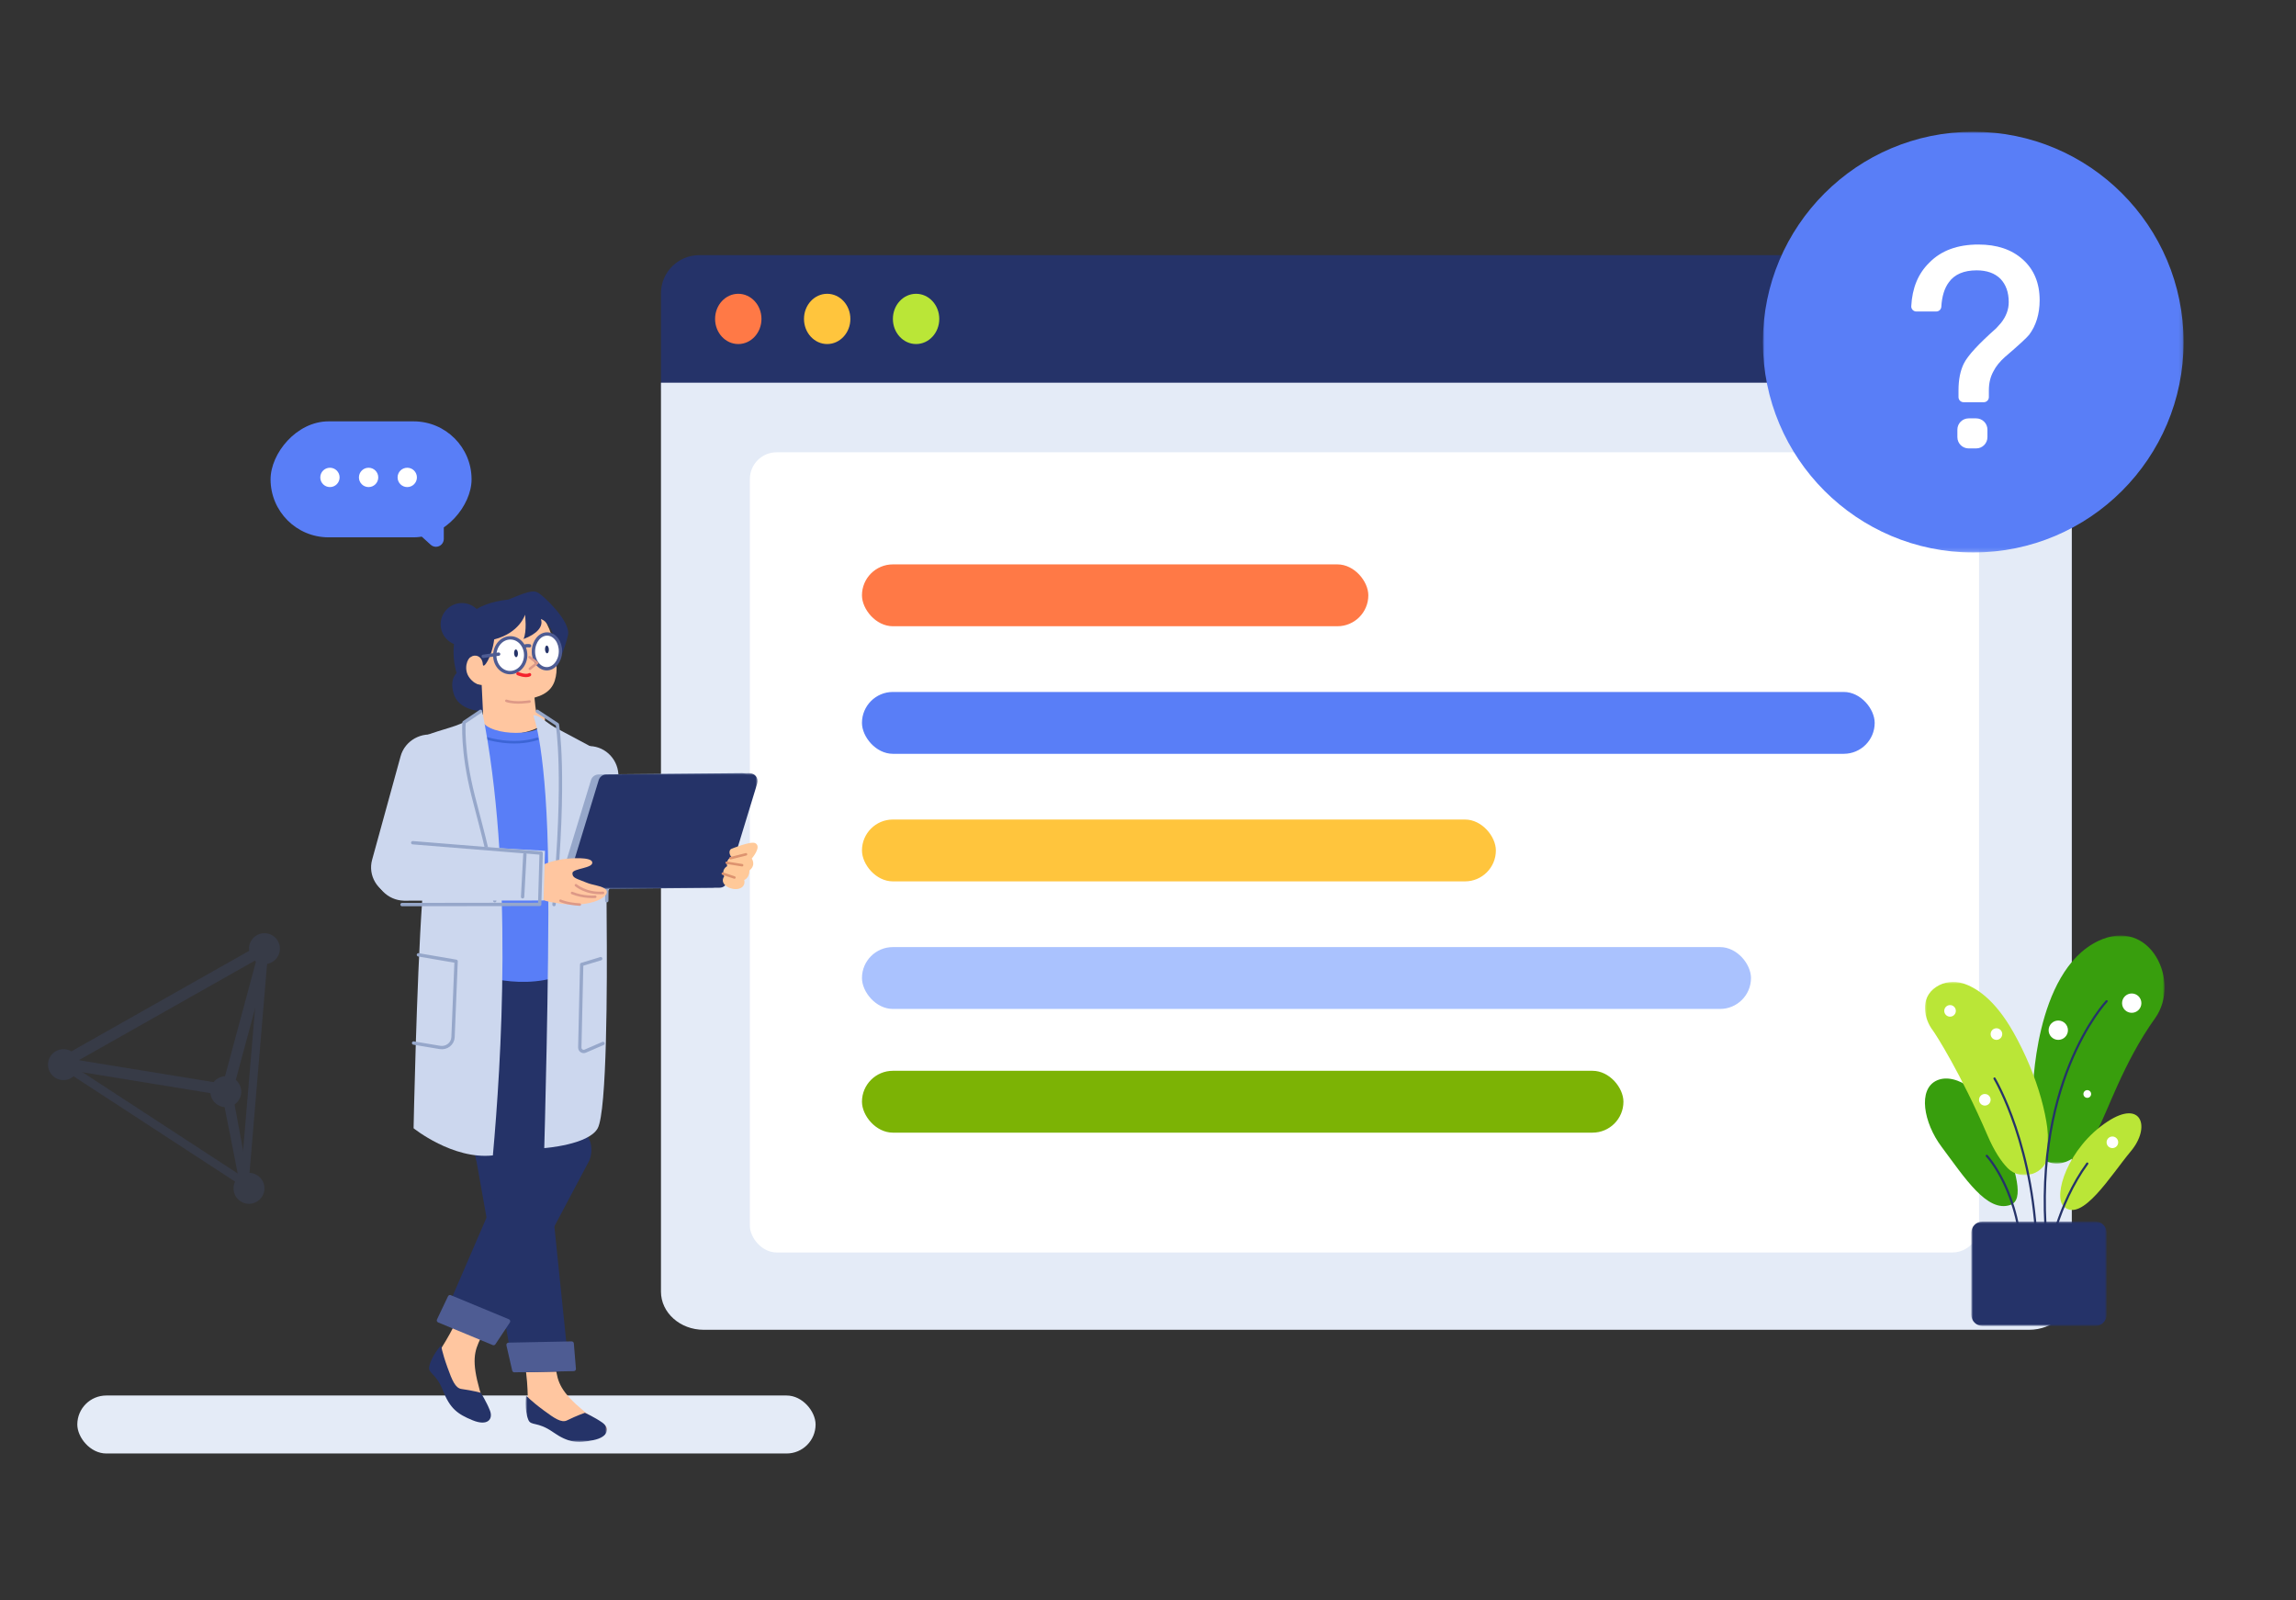 <?xml version="1.0" encoding="UTF-8"?>
<svg width="594px" height="414px" viewBox="0 0 594 414" version="1.1" xmlns="http://www.w3.org/2000/svg" xmlns:xlink="http://www.w3.org/1999/xlink">
    <rect x="0" y="0" width="594" height="414" fill="#333333" stroke="none"/>
    <title>1.通用/异常页/404</title>
    <defs>
        <polygon id="path-1" points="7.10542736e-15 1.27897692e-13 35 1.27897692e-13 35 59 7.10542736e-15 59"></polygon>
        <polygon id="path-3" points="-2.48689958e-14 1.56319402e-13 32 1.56319402e-13 32 50 -2.48689958e-14 50"></polygon>
        <polygon id="path-5" points="-1.0658141e-14 1.08357767e-13 35 1.08357767e-13 35 27 -1.0658141e-14 27"></polygon>
        <polygon id="path-7" points="-3.90798505e-14 1.20792265e-13 21 1.20792265e-13 21 12 -3.90798505e-14 12"></polygon>
        <polygon id="path-9" points="2.13162821e-14 -7.10542736e-14 49 -7.10542736e-14 49 30 2.13162821e-14 30"></polygon>
        <polygon id="path-11" points="0 0 108.844 0 108.844 108.844 0 108.844"></polygon>
    </defs>
    <g id="1.通用/异常页/404" stroke="none" stroke-width="1" fill="none" fill-rule="evenodd">
        <rect id="矩形备份" fill="#E4EBF7" x="20" y="361" width="191" height="15" rx="7.5"></rect>
        <g id="2.通用组件/彩色版/文本详情页" transform="translate(171, 65)">
            <g id="分组-8" transform="translate(-0, 1)">
                <g id="分组-2-copy-2" transform="translate(0, -0)">
                    <path d="M365,35 L0,35 L0,9.871 C0,4.42 4.445,5.68434189e-14 9.928,5.68434189e-14 L355.072,5.68434189e-14 C360.555,5.68434189e-14 365,4.42 365,9.871 L365,35 Z" id="Fill-1" fill="#253369"></path>
                    <path d="M26,16.5 C26,20.09 23.314,23 20,23 C16.686,23 14,20.09 14,16.5 C14,12.91 16.686,10 20,10 C23.314,10 26,12.91 26,16.5" id="Fill-5" fill="#FF7946"></path>
                    <path d="M49,16.5 C49,20.09 46.314,23 43,23 C39.686,23 37,20.09 37,16.5 C37,12.91 39.686,10 43,10 C46.314,10 49,12.91 49,16.5" id="Fill-7" fill="#FFC53D"></path>
                    <path d="M72,16.5 C72,20.09 69.314,23 66,23 C62.686,23 60,20.09 60,16.5 C60,12.91 62.686,10 66,10 C69.314,10 72,12.91 72,16.5" id="Fill-9" fill="#BAE637"></path>
                </g>
                <path d="M11.055,278 C4.95,278 8.52651283e-14,273.579 8.52651283e-14,268.125 L8.52651283e-14,33 L365,33 L365,268.125 C365,273.579 360.051,278 353.945,278 L11.055,278 Z" id="Fill-3-Copy-2" fill="#E4EBF7"></path>
                <rect id="矩形-copy-13" fill="#FFFFFF" fill-rule="nonzero" x="23" y="51" width="318" height="207" rx="6.926"></rect>
                <rect id="矩形-copy-19" fill="#FF7946" fill-rule="nonzero" x="52" y="80" width="131" height="16" rx="8"></rect>
                <rect id="矩形-copy-26" fill="#AAC2FE" fill-rule="nonzero" x="52" y="179" width="230" height="16" rx="8"></rect>
                <rect id="矩形-copy-27" fill="#7CB305" fill-rule="nonzero" x="52" y="211" width="197" height="16" rx="8"></rect>
                <rect id="矩形-copy-25" fill="#FFC53D" fill-rule="nonzero" x="52" y="146" width="164" height="16" rx="8"></rect>
                <rect id="矩形-copy-24" fill="#597EF7" fill-rule="nonzero" x="52" y="113" width="262" height="16" rx="8"></rect>
            </g>
        </g>
        <g id="2.通用组件/彩色版/盆栽02" transform="translate(498, 242)">
            <g id="分组" transform="translate(-0, 0)">
                <g transform="translate(27, 0)">
                    <mask id="mask-2" fill="white">
                        <use xlink:href="#path-1"></use>
                    </mask>
                    <g id="Clip-2"></g>
                    <path d="M17.802,1.436 C31.29,-5.039 39.328,11.943 32.545,21.398 C24.268,32.936 20.027,46.213 17.666,50.213 C15.674,53.587 10.218,61.814 3.648,58.022 C-2.399,54.533 0.896,40.837 0.896,40.837 C0.896,40.837 1.164,9.424 17.802,1.436 Z" id="Fill-1" fill="#389E0D" mask="url(#mask-2)"></path>
                </g>
                <path d="M53.277,55.807 C48.089,61.999 40.603,74.455 35.913,70.093 C33.07,67.449 36.87,54.928 47.272,48.115 C56.12,42.32 58.465,49.615 53.277,55.807 Z" id="Fill-3" fill="#BAE637"></path>
                <path d="M4.267,54.611 C-0.299,48.497 -1.967,39.725 3.13,37.475 C8.018,35.318 16.113,40.629 19.863,50.849 C23.612,61.069 25.776,68.417 22.108,69.695 C16.09,71.791 10.299,62.685 4.267,54.611" id="Fill-5" fill="#389E0D"></path>
                <g transform="translate(-0, 12)">
                    <mask id="mask-4" fill="white">
                        <use xlink:href="#path-3"></use>
                    </mask>
                    <g id="Clip-8"></g>
                    <path d="M2.942,1.288 C4.969,-0.038 7.518,-0.341 9.844,0.383 C13.091,1.395 18.018,4.405 22.894,13.047 C29.259,24.33 32.573,36.7 31.918,44.535 C31.49,49.659 24.999,51.868 21.367,48.132 C19.7,46.416 17.935,43.771 16.208,39.758 C9.26,23.612 2.764,13.493 1.989,12.477 C-0.078,9.766 -1.556,4.231 2.942,1.288" id="Fill-7" fill="#BAE637" mask="url(#mask-4)"></path>
                </g>
                <path d="M16,57 C16,57 25,66.578 25,85" id="Stroke-9" stroke="#253369" stroke-width="0.566" stroke-linecap="round" stroke-linejoin="round"></path>
                <path d="M32,83 C32,83 34.193,69.686 42,59" id="Stroke-11" stroke="#253369" stroke-width="0.566" stroke-linecap="round" stroke-linejoin="round"></path>
                <path d="M47,17 C47,17 26.605,38.598 31.868,83" id="Stroke-13" stroke="#253369" stroke-width="0.566" stroke-linecap="round" stroke-linejoin="round"></path>
                <path d="M18,37 C18,37 28.823,54.932 29,84" id="Stroke-15" stroke="#253369" stroke-width="0.566" stroke-linecap="round" stroke-linejoin="round"></path>
                <path d="M7.995,19.375 C8.064,20.2 7.451,20.925 6.625,20.995 C5.8,21.064 5.075,20.451 5.005,19.625 C4.936,18.8 5.549,18.075 6.375,18.005 C7.2,17.936 7.925,18.549 7.995,19.375" id="Fill-17" fill="#FFFFFF"></path>
                <path d="M19.995,25.375 C20.064,26.2 19.451,26.925 18.625,26.995 C17.8,27.064 17.075,26.451 17.005,25.625 C16.936,24.8 17.549,24.075 18.375,24.005 C19.2,23.936 19.925,24.549 19.995,25.375" id="Fill-19" fill="#FFFFFF"></path>
                <path d="M16.995,42.375 C17.064,43.2 16.451,43.925 15.625,43.995 C14.8,44.064 14.075,43.451 14.005,42.625 C13.936,41.8 14.549,41.075 15.375,41.005 C16.2,40.936 16.925,41.549 16.995,42.375" id="Fill-21" fill="#FFFFFF"></path>
                <path d="M56,17.5 C56,18.881 54.881,20 53.5,20 C52.119,20 51,18.881 51,17.5 C51,16.119 52.119,15 53.5,15 C54.881,15 56,16.119 56,17.5" id="Fill-23" fill="#FFFFFF"></path>
                <path d="M37,24.5 C37,25.881 35.881,27 34.5,27 C33.119,27 32,25.881 32,24.5 C32,23.119 33.119,22 34.5,22 C35.881,22 37,23.119 37,24.5" id="Fill-25" fill="#FFFFFF"></path>
                <path d="M43,41 C43,41.552 42.552,42 42,42 C41.448,42 41,41.552 41,41 C41,40.448 41.448,40 42,40 C42.552,40 43,40.448 43,41" id="Fill-27" fill="#FFFFFF"></path>
                <line x1="20" y1="96.05" x2="42" y2="96.05" id="Fill-29" fill="#A3B5D6"></line>
                <path d="M50,53.5 C50,54.328 49.328,55 48.5,55 C47.671,55 47,54.328 47,53.5 C47,52.672 47.671,52 48.5,52 C49.328,52 50,52.672 50,53.5" id="Fill-31" fill="#FFFFFF"></path>
                <g transform="translate(12, 74)">
                    <mask id="mask-6" fill="white">
                        <use xlink:href="#path-5"></use>
                    </mask>
                    <g id="Clip-34"></g>
                    <path d="M32.125,27 L2.875,27 C1.294,27 -1.0658141e-14,25.711 -1.0658141e-14,24.135 L-1.0658141e-14,2.865 C-1.0658141e-14,1.289 1.294,-1.24344979e-14 2.875,-1.24344979e-14 L32.125,-1.24344979e-14 C33.706,-1.24344979e-14 35,1.289 35,2.865 L35,24.135 C35,25.711 33.706,27 32.125,27" id="Fill-33" fill="#253369" mask="url(#mask-6)"></path>
                </g>
            </g>
        </g>
        <g id="1.人物组件/5.用研/走路/看电脑" transform="translate(96, 153)">
            <g id="分组" transform="translate(0, 0)">
                <path d="M55.376,79.996 L55.376,79.996 C51.171,79.86 47.871,76.282 48.004,72.005 L48.767,47.504 C48.901,43.226 52.418,39.868 56.623,40.004 C60.829,40.14 64.129,43.718 63.996,47.995 L63.232,72.496 C63.099,76.774 59.581,80.132 55.376,79.996" id="Fill-1" fill="#CCD7EE"></path>
                <path d="M41.302,178.021 C38.512,178.285 36.556,180.881 37.087,183.62 C37.996,188.305 39.3,195.524 40.135,202.293 C40.883,208.359 40.185,212.583 41.469,214.105 C42.853,215.746 45.526,214.174 47.857,216.255 C50.189,218.337 51.874,219.94 57.849,218.366 C64.837,216.525 58.509,214.911 55.096,212.075 C49.072,207.067 48.261,204.606 47.775,200.737 C46.78,192.812 46.537,186.678 46.497,182.67 C46.469,179.906 44.065,177.761 41.302,178.021" id="Fill-3" fill="#FFC6A0"></path>
                <g transform="translate(40, 208)">
                    <mask id="mask-8" fill="white">
                        <use xlink:href="#path-7"></use>
                    </mask>
                    <g id="Clip-6"></g>
                    <path d="M0.127,1.28785871e-13 C0.127,1.28785871e-13 1.166,1.262 4.683,3.86 C7.458,5.908 9.256,7.144 10.687,6.44 C13.298,5.154 15.323,4.471 15.323,4.471 C15.323,4.471 17.86,5.629 19.789,6.977 C21.718,8.325 21.603,10.694 17.525,11.542 C13.447,12.389 11.073,12.259 7.035,9.445 C2.996,6.63 1.362,7.953 0.677,6.264 C-0.395,3.623 0.127,1.28785871e-13 0.127,1.28785871e-13" id="Fill-5" fill="#253368" mask="url(#mask-8)"></path>
                </g>
                <path d="M27.913,149.428 L19.385,120.188 C17.699,114.118 21.735,107.95 27.95,107.097 C33.331,106.358 38.364,109.922 39.479,115.26 L45.746,145.254 C45.746,145.254 47.998,153.7 39.082,155.702 C30.411,157.649 27.913,149.428 27.913,149.428" id="Fill-7" fill="#253368"></path>
                <path d="M27.029,145.999 L36.586,199.811 C36.814,201.097 37.94,202.026 39.239,202 L48.411,201.815 C49.956,201.784 51.145,200.432 50.986,198.886 L45.464,145.211 C45.464,145.211 44.867,136.051 35.144,137.081 C26.074,138.041 27.029,145.999 27.029,145.999" id="Fill-9" fill="#253368"></path>
                <path d="M37.079,202 L52.447,201.693 C52.772,201.686 53.025,201.408 52.998,201.084 L52.459,194.517 C52.435,194.22 52.184,193.994 51.885,194 L35.553,194.327 C35.196,194.333 34.934,194.667 35.015,195.015 L36.517,201.563 C36.577,201.823 36.811,202.006 37.079,202" id="Fill-11" fill="#4E5C93"></path>
                <path d="M35.591,170.582 C33.199,169.241 30.204,170.305 29.135,172.88 C27.308,177.283 24.415,184.014 21.389,190.108 C18.678,195.57 15.807,198.692 16.01,200.675 C16.229,202.813 19.242,203 19.984,206.035 C20.726,209.069 21.208,211.344 26.883,213.376 C33.521,215.752 29.302,210.873 28.102,206.607 C25.984,199.074 26.673,196.575 28.396,193.087 C31.925,185.942 35.08,180.706 37.238,177.352 C38.726,175.038 37.96,171.91 35.591,170.582" id="Fill-13" fill="#FFC6A0"></path>
                <path d="M18.122,195 C18.122,195 18.284,196.634 19.782,200.777 C20.963,204.045 21.782,206.087 23.386,206.31 C26.315,206.716 28.408,207.293 28.408,207.293 C28.408,207.293 29.893,209.687 30.758,211.895 C31.622,214.103 30.186,216.006 26.268,214.407 C22.35,212.807 20.422,211.36 18.608,206.742 C16.793,202.125 14.667,202.301 15.044,200.511 C15.634,197.713 18.122,195 18.122,195" id="Fill-15" fill="#253368"></path>
                <path d="M55.958,143.349 L51.798,112.925 C50.857,106.644 44.598,102.641 38.516,104.428 C33.25,105.974 30.075,111.335 31.241,116.706 L37.796,146.889 C37.796,146.889 39.192,155.59 48.238,153.742 C57.035,151.945 55.958,143.349 55.958,143.349" id="Fill-17" fill="#253368"></path>
                <path d="M56.468,147.207 L32.848,191.71 C32.284,192.774 30.948,193.262 29.7,192.86 L20.889,190.026 C19.404,189.549 18.618,188.015 19.185,186.703 L38.869,141.144 C38.869,141.144 41.895,133.269 51.013,137.006 C59.518,140.492 56.468,147.207 56.468,147.207" id="Fill-19" fill="#253368"></path>
                <path d="M31.488,194.957 L17.349,189.094 C17.049,188.97 16.915,188.615 17.056,188.32 L19.909,182.322 C20.037,182.051 20.351,181.929 20.625,182.042 L35.651,188.274 C35.981,188.41 36.103,188.819 35.904,189.118 L32.166,194.749 C32.017,194.972 31.734,195.06 31.488,194.957" id="Fill-21" fill="#4E5C93"></path>
                <path d="M43.111,131.466 L56.343,119.043 C57.469,118.207 58.061,116.842 57.897,115.459 L59,100 L21.193,100.592 L21,116.956 C20.988,117.974 21.378,118.952 22.084,119.693 C24.252,121.963 29.684,126.476 39.135,131.334 C40.417,131.993 41.99,132.367 43.111,131.466" id="Fill-23" fill="#253368"></path>
                <line x1="58" y1="104" x2="24" y2="105" id="Stroke-25" stroke="#253368" stroke-width="0.663" stroke-linecap="round" stroke-linejoin="round"></line>
                <line x1="38.413" y1="100" x2="38.587" y2="105" id="Stroke-27" stroke="#253368" stroke-width="0.663" stroke-linecap="round" stroke-linejoin="round"></line>
                <path d="M27.143,15.191 C27.143,15.191 25.109,4.096 39.367,4 C47.342,4.474 47.756,17.503 47.756,17.503 C47.756,17.503 48.436,20.211 47.525,23.071 C46.505,26.274 43.524,27.465 39.551,27.999 C32.126,28.073 28.954,24.183 28.954,24.183 C28.954,24.183 23.867,24.79 24.003,18.431 C24.169,12.531 27.143,15.191 27.143,15.191" id="Fill-29" fill="#FFC6A0"></path>
                <path d="M28.988,8.14 C29.187,11.17 26.891,13.789 23.86,13.988 C20.83,14.187 18.211,11.892 18.012,8.861 C17.813,5.83 20.109,3.211 23.14,3.012 C26.17,2.813 28.789,5.108 28.988,8.14" id="Fill-31" fill="#253368"></path>
                <path d="M48.556,18.111 C48.556,18.111 50.118,14.987 50.937,11.329 C51.756,7.672 44.342,0.942 43.363,0.424 C42.384,-0.094 41.876,-0.642 35.565,2.092 C16.425,4.09 22.133,21.115 22.133,21.115 C22.133,21.115 20.004,22.852 21.583,27.052 C23.397,31.237 29.414,30.997 29.414,30.997 L29.176,24.283 C29.176,24.283 27.156,24.565 25.473,22.348 C23.791,20.132 24.924,17.232 25.849,16.94 C26.644,16.267 28.758,16.441 28.924,18.915 C29.007,20.161 31.228,17.214 31.853,12.41 C38.468,10.703 39.84,6.001 39.84,6.001 C39.84,6.001 40.368,10.385 39.434,12.306 C42.891,11.036 44.648,9.062 43.929,7.132 C48.041,8.61 48.556,18.111 48.556,18.111" id="Fill-33" fill="#253368"></path>
                <path d="M28.987,31.825 L28.488,21.569 L41.803,21 C41.803,21 42.209,27.998 42.658,30.819 C51.625,35.029 32.291,39.915 27.415,34.823 C25.909,33.25 28.987,31.825 28.987,31.825" id="Fill-35" fill="#FFC6A0"></path>
                <path d="M39.997,16.619 C39.919,19.103 38.067,21.064 35.859,20.998 C33.652,20.933 31.925,18.865 32.002,16.381 C32.081,13.897 33.933,11.936 36.141,12.002 C38.348,12.067 40.075,14.134 39.997,16.619" id="Fill-37" fill="#FFFFFF"></path>
                <path d="M39.997,16.619 C39.919,19.103 38.067,21.064 35.859,20.998 C33.652,20.933 31.925,18.865 32.002,16.381 C32.081,13.897 33.933,11.936 36.141,12.002 C38.348,12.067 40.075,14.134 39.997,16.619 Z" id="Stroke-39" stroke="#4E5C93" stroke-width="0.864" stroke-linecap="round" stroke-linejoin="round"></path>
                <path d="M48.997,15.611 C48.925,18.096 47.3,20.06 45.369,19.999 C43.437,19.937 41.93,17.874 42.002,15.389 C42.076,12.904 43.7,10.94 45.632,11.001 C47.563,11.063 49.071,13.126 48.997,15.611" id="Fill-41" fill="#FFFFFF"></path>
                <path d="M48.997,15.611 C48.925,18.096 47.3,20.06 45.369,19.999 C43.437,19.937 41.93,17.874 42.002,15.389 C42.076,12.904 43.7,10.94 45.632,11.001 C47.563,11.063 49.071,13.126 48.997,15.611 Z" id="Stroke-43" stroke="#4E5C93" stroke-width="0.864" stroke-linecap="round" stroke-linejoin="round"></path>
                <polyline id="Stroke-45" stroke="#DD9987" stroke-width="0.648" stroke-linecap="round" stroke-linejoin="round" points="41 17 43 18.486 41.085 20"></polyline>
                <path d="M38,21.265 C38,21.265 40.022,22.108 41,21.536" id="Stroke-47" stroke="#F5222D" stroke-width="0.864" stroke-linecap="round" stroke-linejoin="round"></path>
                <g transform="translate(40, 14)">
                    <path d="M4.86277685e-14,0.073 C4.86277685e-14,0.073 0.506,-0.019 1,0.057" id="Fill-49" fill="#FFFFFF"></path>
                    <path d="M4.86277685e-14,0.073 C4.86277685e-14,0.073 0.506,-0.019 1,0.057" id="Stroke-51" stroke="#4E5C93" stroke-width="0.864" stroke-linecap="round" stroke-linejoin="round"></path>
                </g>
                <path d="M41,28.477 C41,28.477 37.485,29.107 35,28.291" id="Stroke-52" stroke="#DD9987" stroke-width="0.648" stroke-linecap="round" stroke-linejoin="round"></path>
                <path d="M37.996,15.964 C38.029,16.516 37.834,16.98 37.56,16.999 C37.286,17.019 37.036,16.588 37.004,16.036 C36.971,15.484 37.166,15.021 37.44,15.001 C37.714,14.981 37.964,15.412 37.996,15.964" id="Fill-54" fill="#253368"></path>
                <path d="M45.996,14.964 C46.029,15.516 45.834,15.98 45.56,15.999 C45.286,16.019 45.037,15.588 45.004,15.036 C44.971,14.484 45.166,14.021 45.44,14.001 C45.714,13.981 45.963,14.412 45.996,14.964" id="Fill-56" fill="#253368"></path>
                <g transform="translate(29, 16)">
                    <line x1="4" y1="0.215" x2="1.28785871e-14" y2="0.785" id="Fill-58" fill="#FFFFFF"></line>
                    <line x1="4" y1="0.215" x2="1.28785871e-14" y2="0.785" id="Stroke-60" stroke="#4E5C93" stroke-width="0.864" stroke-linecap="round" stroke-linejoin="round"></line>
                </g>
                <path d="M45.091,33.718 L44.468,33.694 C44.868,37.442 30.742,37.76 28.631,33.383 C28.577,33.272 28.535,33.167 28.5,33.067 L26.781,33 L25,98.172 C25,98.172 37.219,103.622 49.092,99.391 C55.069,47.432 45.091,33.718 45.091,33.718" id="Fill-61" fill="#597EF7"></path>
                <path d="M30,38 C30,38 36.618,40.155 43,38.138" id="Stroke-63" stroke="#3C65D6" stroke-width="0.663" stroke-linecap="round" stroke-linejoin="round"></path>
                <path d="M42.002,32.194 C42.002,32.194 45.55,40.534 45.847,73.003 C46.083,98.864 44.805,144 44.805,144 C44.805,144 56.301,143.157 58.634,138.865 C61.038,134.441 61.104,101.645 60.951,85.107 C60.674,54.988 61.689,48.175 59.202,41.435 C56.336,39.814 51.799,37.429 47.368,35.063 C46.291,34.488 44.42,32.942 43.737,32.572 C41.877,31.566 42.002,32.194 42.002,32.194" id="Fill-65" fill="#CCD7EE"></path>
                <path d="M59,48 C59,48 61.241,63.431 60.979,80" id="Stroke-67" stroke="#96A7CA" stroke-width="0.864" stroke-linecap="round" stroke-linejoin="round"></path>
                <path d="M12.386,38.012 C16.721,35.999 21.441,35.248 24.19,33.733 C25.95,32.762 27.377,31.434 28.754,31 C36.947,71.811 33.622,122.539 31.513,145.89 C21.129,147.034 11,138.865 11,138.865 C11,138.865 11.747,101.457 13.207,80.228 C14.422,62.57 11.278,38.526 12.386,38.012" id="Fill-69" fill="#CCD7EE"></path>
                <path d="M32,80 C31.007,69.241 29.382,64.538 26.418,52.875 C23.454,41.212 24.049,33.884 24.049,33.884 L28.32,31" id="Stroke-71" stroke="#96A7CA" stroke-width="0.864" stroke-linecap="round" stroke-linejoin="round"></path>
                <path d="M47.331,81 C50.489,47.531 48.196,34.421 48.196,34.421 L43,31" id="Stroke-73" stroke="#96A7CA" stroke-width="0.864" stroke-linecap="round" stroke-linejoin="round"></path>
                <path d="M12.248,94 L22,95.674 L21.202,115.311 C21.133,117.002 19.537,118.248 17.809,117.958 L11,116.818" id="Stroke-75" stroke="#96A7CA" stroke-width="0.864" stroke-linecap="round" stroke-linejoin="round"></path>
                <path d="M59.407,95 L54.488,96.493 L54,117.957 C53.983,118.697 54.727,119.208 55.399,118.917 L60,116.929" id="Stroke-77" stroke="#96A7CA" stroke-width="0.864" stroke-linecap="round" stroke-linejoin="round"></path>
                <path d="M88.125,76.659 L51.111,77 C49.704,77.012 48.686,75.687 49.089,74.365 L56.893,48.802 C57.155,47.942 57.959,47.349 58.875,47.341 L95.89,47 C97.297,46.987 98.315,48.313 97.911,49.635 L90.107,75.198 C89.845,76.058 89.041,76.65 88.125,76.659" id="Fill-79" fill="#96A7CA"></path>
                <g transform="translate(51, 47)">
                    <mask id="mask-10" fill="white">
                        <use xlink:href="#path-9"></use>
                    </mask>
                    <g id="Clip-82"></g>
                    <path d="M39.124,29.659 L2.111,30 C0.704,30.012 -0.314,28.687 0.089,27.365 L7.893,1.802 C8.156,0.942 8.959,0.349 9.875,0.341 L46.89,-7.10542736e-14 C48.296,-0.013 49.314,1.313 48.911,2.635 L41.107,28.198 C40.845,29.058 40.041,29.65 39.124,29.659" id="Fill-81" fill="#253368" mask="url(#mask-10)"></path>
                </g>
                <path d="M93.21,66.59 C93.21,66.59 98.204,64.52 99.374,65.104 C101.187,66.009 98.485,69.097 98.485,69.097 C98.485,69.097 99.686,70.745 97.899,72.158 C97.876,74.176 96.541,74.644 96.541,74.644 C96.541,74.644 97.061,76.381 95.131,76.901 C93.201,77.421 89.925,75.819 91.348,73.707 C90.493,71.912 92.124,71.068 92.124,71.068 C92.124,71.068 91.618,69.477 93.224,68.693 C92.449,67.768 92.691,66.812 93.21,66.59" id="Fill-83" fill="#FFC999"></path>
                <line x1="93" y1="69" x2="97" y2="68" id="Stroke-85" stroke="#DD936F" stroke-width="0.641" stroke-linecap="round" stroke-linejoin="round"></line>
                <line x1="96" y1="70.82" x2="92" y2="70.18" id="Stroke-87" stroke="#DD936F" stroke-width="0.641" stroke-linecap="round" stroke-linejoin="round"></line>
                <line x1="94" y1="74" x2="91" y2="73" id="Stroke-89" stroke="#DD936F" stroke-width="0.641" stroke-linecap="round" stroke-linejoin="round"></line>
                <path d="M5.792,78.739 L5.792,78.739 C1.624,77.651 -0.849,73.48 0.269,69.422 L7.639,42.64 C8.756,38.582 13.04,36.174 17.207,37.261 C21.375,38.349 23.849,42.52 22.732,46.578 L15.361,73.36 C14.244,77.418 9.96,79.826 5.792,78.739" id="Fill-91" fill="#CCD7EE"></path>
                <path d="M47.652,80.544 C47.652,80.544 41.174,79.891 40.163,76.252 C39.247,72.956 42.484,71.662 42.484,71.662 C42.484,71.662 45.493,69.875 49.358,69.3 C51.905,68.921 56.821,68.684 57.204,69.971 C57.704,71.649 52.124,71.601 52.094,72.872 C52.064,74.178 53.216,74.272 55.764,75.333 C57.357,75.996 59.193,76.034 60.434,76.849 C62.86,78.442 57.285,82.32 47.652,80.544" id="Fill-93" fill="#FFC6A0"></path>
                <path d="M53,76 C53,76 55.584,78.269 60,77.973" id="Stroke-95" stroke="#DD9987" stroke-width="0.648" stroke-linecap="round" stroke-linejoin="round"></path>
                <path d="M58,78.982 C58,78.982 54.923,79.217 52,78" id="Stroke-97" stroke="#DD9987" stroke-width="0.648" stroke-linecap="round" stroke-linejoin="round"></path>
                <path d="M49,80 C49,80 50.545,80.8 54,81" id="Stroke-99" stroke="#DD9987" stroke-width="0.648" stroke-linecap="round" stroke-linejoin="round"></path>
                <path d="M45,67.101 L44.613,79.946 L8.509,80 C4.239,79.879 0.879,76.424 1.003,72.283 C1.128,68.141 4.691,64.882 8.961,65.003 L45,67.101 Z" id="Fill-101" fill="#CCD7EE"></path>
                <polyline id="Stroke-103" stroke="#96A7CA" stroke-width="0.864" stroke-linecap="round" stroke-linejoin="round" points="10.774 65 44 67.689 43.62 80.951 8 81"></polyline>
                <line x1="39.204" y1="79" x2="39.796" y2="68" id="Stroke-105" stroke="#96A7CA" stroke-width="0.864" stroke-linecap="round" stroke-linejoin="round"></line>
            </g>
        </g>
        <g id="编组" transform="translate(446, 24)">
            <g id="分组" transform="translate(10.078, 10.078)">
                <g>
                    <mask id="mask-12" fill="white">
                        <use xlink:href="#path-11"></use>
                    </mask>
                    <g id="Clip-2"></g>
                    <path d="M54.422,-1.214774e-05 C24.365,-1.214774e-05 -1.214774e-05,24.365 -1.214774e-05,54.422 C-1.214774e-05,84.478 24.365,108.844 54.422,108.844 C84.478,108.844 108.844,84.478 108.844,54.422 C108.844,24.365 84.478,-1.214774e-05 54.422,-1.214774e-05" id="Fill-1" fill="#597EF7" mask="url(#mask-12)"></path>
                </g>
                <path d="M67.272,33.069 C70.135,35.638 71.603,39.162 71.603,43.566 C71.603,47.163 70.649,50.173 68.887,52.522 C68.226,53.33 66.171,55.238 62.647,58.248 C61.326,59.422 60.298,60.671 59.637,61.992 C58.83,63.46 58.463,65.075 58.463,66.91 L58.463,68.652 C58.463,69.38 57.873,69.97 57.145,69.97 L51.926,69.97 C51.198,69.97 50.608,69.38 50.608,68.652 L50.608,66.91 C50.608,64.194 51.049,61.845 52.003,59.936 C53.031,57.881 55.82,54.871 60.372,50.834 L61.62,49.439 C62.941,47.751 63.602,45.989 63.602,44.08 C63.602,41.511 62.867,39.529 61.473,38.061 C60.004,36.593 57.949,35.858 55.306,35.858 C52.003,35.858 49.581,36.886 48.112,38.942 C46.964,40.473 46.315,42.614 46.164,45.268 C46.125,45.962 45.545,46.503 44.85,46.503 L39.702,46.503 C38.95,46.503 38.345,45.874 38.385,45.123 C38.631,40.42 40.167,36.69 43.047,33.876 C46.13,30.72 50.388,29.178 55.747,29.178 C60.518,29.178 64.336,30.426 67.272,33.069" id="Fill-3" fill="#FFFFFF"></path>
                <path d="M55.177,81.922 L53.234,81.922 C51.624,81.922 50.318,80.617 50.318,79.007 L50.318,77.063 C50.318,75.453 51.624,74.148 53.234,74.148 L55.177,74.148 C56.788,74.148 58.093,75.453 58.093,77.063 L58.093,79.007 C58.093,80.617 56.788,81.922 55.177,81.922" id="Fill-5" fill="#FFFFFF"></path>
            </g>
        </g>
        <g id="2.通用组件/灰色版/对话弹窗" transform="translate(95.854, 126.41) scale(-1, 1) rotate(-360) translate(-95.854, -126.41) translate(70, 109)">
            <g id="编组-4" transform="translate(-0, 0)">
                <g id="编组" transform="translate(-0.292, 0)" fill="#597EF7">
                    <rect id="矩形" x="0" y="-1.0125234e-13" width="52" height="30" rx="15"></rect>
                    <path d="M7.185,26 L7.185,30.418 C7.185,31.538 8.093,32.446 9.212,32.446 C9.717,32.446 10.203,32.258 10.576,31.919 L14.185,28.64 L14.185,28.64 L7.185,26 Z" id="路径-2"></path>
                </g>
                <g id="编组-3" transform="translate(13.838, 12)" fill="#FFFFFF">
                    <circle id="椭圆形" cx="2.511" cy="2.5" r="2.5"></circle>
                    <circle id="椭圆形备份" cx="12.511" cy="2.5" r="2.5"></circle>
                    <circle id="椭圆形备份-2" cx="22.511" cy="2.5" r="2.5"></circle>
                </g>
            </g>
        </g>
        <g id="2.通用组件/彩色版/点线三角体备份-2" opacity="0.104" transform="translate(8, 225)">
            <g id="编组" transform="translate(44.093, 43.905) rotate(28) translate(-44.093, -43.905) translate(11.333, 11.598)">
                <polygon id="路径-2" opacity="0.682" points="4.087 54.507 36.496 3.49 60.087 59.49"></polygon>
                <polygon id="路径-3" stroke="#597EF7" stroke-width="2.138" stroke-linejoin="round" points="36.321 4.472 44.933 41.576 60.321 60.472"></polygon>
                <polygon id="路径-4" stroke="#597EF7" stroke-width="2.94" stroke-linejoin="round" points="3.801 54.642 44.801 40.734 36.309 3.642"></polygon>
                <polygon id="路径-5" stroke="#597EF7" stroke-width="2.138" stroke-linejoin="round" points="4.172 54.809 60.172 59.819 45.046 40.819"></polygon>
                <circle id="椭圆形备份-12" fill="#597EF7" cx="36.143" cy="3.898" r="4"></circle>
                <circle id="椭圆形备份-13" fill="#597EF7" cx="4.314" cy="54.799" r="4"></circle>
                <circle id="椭圆形备份-14" fill="#597EF7" cx="61.719" cy="60.518" r="4"></circle>
                <circle id="椭圆形备份-15" fill="#597EF7" cx="44.684" cy="41.262" r="4"></circle>
            </g>
        </g>
    </g>
</svg>